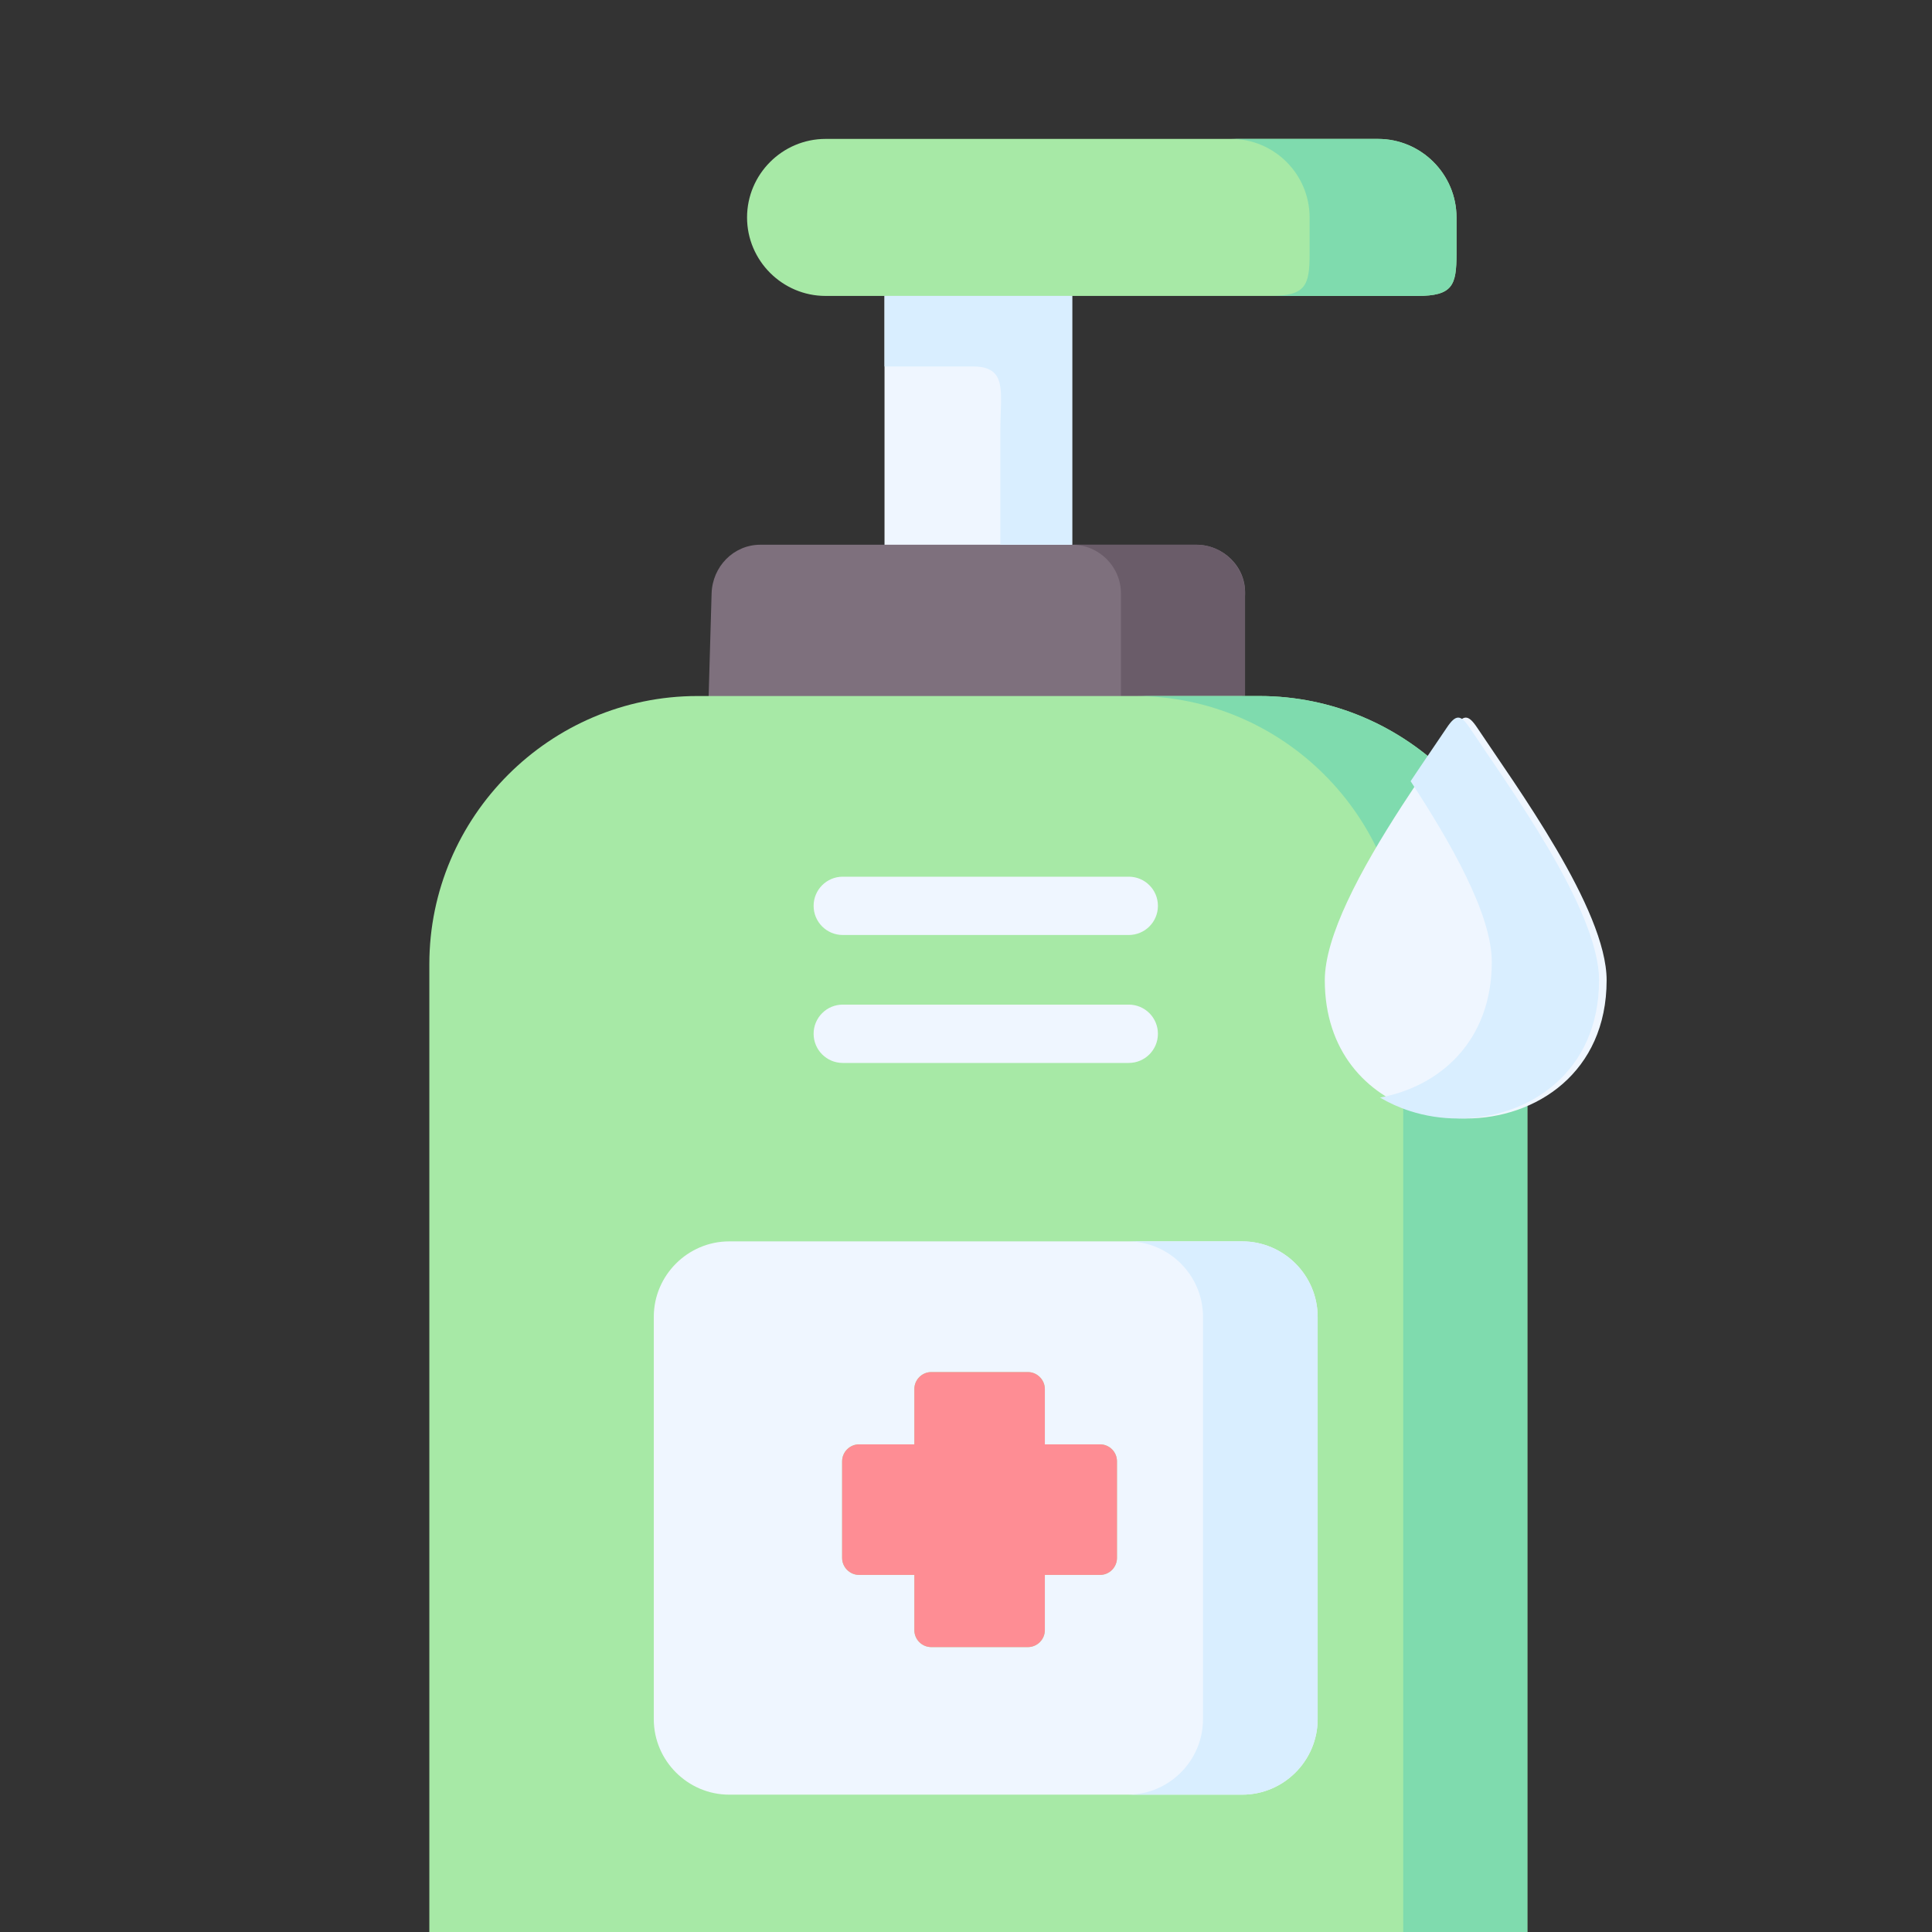 <svg width="80" height="80" viewBox="0 0 80 80" fill="none" xmlns="http://www.w3.org/2000/svg">
<rect x="0" y="0" width="80" height="80" fill="#333333" stroke="none"/>
<defs>
<clipPath id="clip0">
<rect width="80" height="80" fill="white"/>
</clipPath>
</defs>
<g clip-path="url(#clip0)">
<path fill-rule="evenodd" clip-rule="evenodd" d="M36.626 10.073H44.396V24.737H36.626V10.073Z" fill="#EFF6FF"/>
<path fill-rule="evenodd" clip-rule="evenodd" d="M29.343 28.83L40.538 32.02L51.437 28.83L51.556 24.573C51.588 23.464 50.648 22.556 49.536 22.556H44.396H36.626H31.486C30.374 22.556 29.498 23.464 29.466 24.573L29.343 28.83Z" fill="#7E707D"/>
<path fill-rule="evenodd" clip-rule="evenodd" d="M51.556 24.573C51.556 23.465 50.648 22.557 49.535 22.557H44.396C45.509 22.557 46.416 23.465 46.416 24.573V28.821H51.556V24.573Z" fill="#6A5C69"/>
<path fill-rule="evenodd" clip-rule="evenodd" d="M44.396 12.254H58.683C60.156 12.254 60.311 11.816 60.311 10.506V9.005C60.311 7.212 58.848 5.752 57.06 5.752H34.186C32.398 5.752 30.934 7.212 30.934 9.005C30.934 10.793 32.398 12.254 34.186 12.254H36.625H44.396Z" fill="#A7E9A6"/>
<path fill-rule="evenodd" clip-rule="evenodd" d="M60.311 9.005C60.311 7.212 58.848 5.752 57.06 5.752H50.977C52.764 5.752 54.228 7.212 54.228 9.005V10.506C54.228 11.816 54.073 12.254 52.6 12.254H58.683C60.156 12.254 60.311 11.816 60.311 10.506V9.005Z" fill="#7FDBAE"/>
<path fill-rule="evenodd" clip-rule="evenodd" d="M63.244 83.584V39.927C63.244 33.818 58.25 28.821 52.144 28.821H51.556H46.416H29.466H28.878C22.771 28.821 17.778 33.818 17.778 39.927V83.584C17.778 84.775 18.749 85.752 19.944 85.752H61.078C62.268 85.752 63.244 84.775 63.244 83.584Z" fill="#A7E9A6"/>
<path fill-rule="evenodd" clip-rule="evenodd" d="M63.244 39.927C63.244 33.818 58.25 28.821 52.144 28.821H51.556H47.005C53.111 28.821 58.104 33.818 58.104 39.927V83.584C58.104 84.775 57.133 85.752 55.938 85.752H61.078C62.268 85.752 63.244 84.775 63.244 83.584V39.927Z" fill="#7FDBAE"/>
<path fill-rule="evenodd" clip-rule="evenodd" d="M27.072 54.528V71.187C27.072 72.907 28.481 74.313 30.195 74.313H51.437C53.156 74.313 54.561 72.907 54.561 71.187V54.528C54.561 52.808 53.156 51.403 51.437 51.403H30.195C28.481 51.403 27.072 52.808 27.072 54.528ZM34.87 64.512V60.51C34.87 60.122 35.189 59.807 35.572 59.807H37.861V57.517C37.861 57.134 38.176 56.814 38.563 56.814H42.563C42.946 56.814 43.265 57.134 43.265 57.517V59.807H45.55C45.938 59.807 46.252 60.122 46.252 60.51V64.512C46.252 64.895 45.938 65.214 45.55 65.214H43.265V67.5C43.265 67.888 42.946 68.203 42.563 68.203H38.563C38.176 68.203 37.861 67.888 37.861 67.5V65.214H35.572C35.189 65.214 34.87 64.895 34.87 64.512Z" fill="#EFF6FF"/>
<path fill-rule="evenodd" clip-rule="evenodd" d="M37.861 65.214V67.5C37.861 67.888 38.176 68.203 38.563 68.203H42.563C42.946 68.203 43.265 67.888 43.265 67.5V65.214H45.55C45.938 65.214 46.252 64.895 46.252 64.512V60.51C46.252 60.122 45.938 59.807 45.55 59.807H43.265V57.517C43.265 57.134 42.946 56.814 42.563 56.814H38.563C38.176 56.814 37.861 57.134 37.861 57.517V59.807H35.572C35.189 59.807 34.87 60.122 34.87 60.51V64.512C34.87 64.895 35.189 65.214 35.572 65.214H37.861Z" fill="#FE8D94"/>
<path fill-rule="evenodd" clip-rule="evenodd" d="M54.857 40.589C54.857 43.514 56.567 45.316 58.683 46C59.326 46.21 60.01 46.315 60.694 46.315C63.608 46.315 66.527 44.408 66.527 40.589C66.527 37.65 62.751 32.517 61.169 30.135C60.795 29.574 60.594 29.574 60.22 30.135C59.13 31.773 57.005 34.712 55.783 37.344C55.227 38.54 54.857 39.672 54.857 40.589Z" fill="#EFF6FF"/>
<path fill-rule="evenodd" clip-rule="evenodd" d="M60.381 46.315C63.295 46.315 66.213 44.408 66.213 40.589C66.213 37.65 62.437 32.517 60.855 30.135C60.481 29.574 60.281 29.574 59.906 30.135C59.51 30.728 58.981 31.49 58.411 32.348C60.025 34.817 61.772 37.833 61.772 39.831C61.772 43.121 59.61 44.992 57.143 45.448C57.531 45.676 57.941 45.863 58.37 46C59.013 46.21 59.697 46.315 60.381 46.315Z" fill="#D9EEFF"/>
<path fill-rule="evenodd" clip-rule="evenodd" d="M49.814 54.528V71.187C49.814 72.907 48.409 74.313 46.69 74.313H51.437C53.156 74.313 54.561 72.907 54.561 71.187V54.528C54.561 52.808 53.156 51.403 51.437 51.403H46.69C48.409 51.403 49.814 52.808 49.814 54.528Z" fill="#D9EEFF"/>
<path fill-rule="evenodd" clip-rule="evenodd" d="M44.396 15.174V12.254H36.626V15.174H40.278C41.742 15.174 41.423 16.241 41.423 17.797V22.556H44.396V15.174H44.396Z" fill="#D9EEFF"/>
<path d="M46.74 44.014H34.897C34.23 44.014 33.69 43.473 33.69 42.806C33.69 42.14 34.23 41.599 34.897 41.599H46.74C47.407 41.599 47.947 42.14 47.947 42.806C47.947 43.473 47.407 44.014 46.74 44.014ZM46.74 38.716H34.897C34.23 38.716 33.69 38.176 33.69 37.509C33.69 36.842 34.23 36.302 34.897 36.302H46.74C47.407 36.302 47.947 36.842 47.947 37.509C47.947 38.176 47.407 38.716 46.74 38.716Z" fill="#EFF6FF"/>
</g>

</svg>
